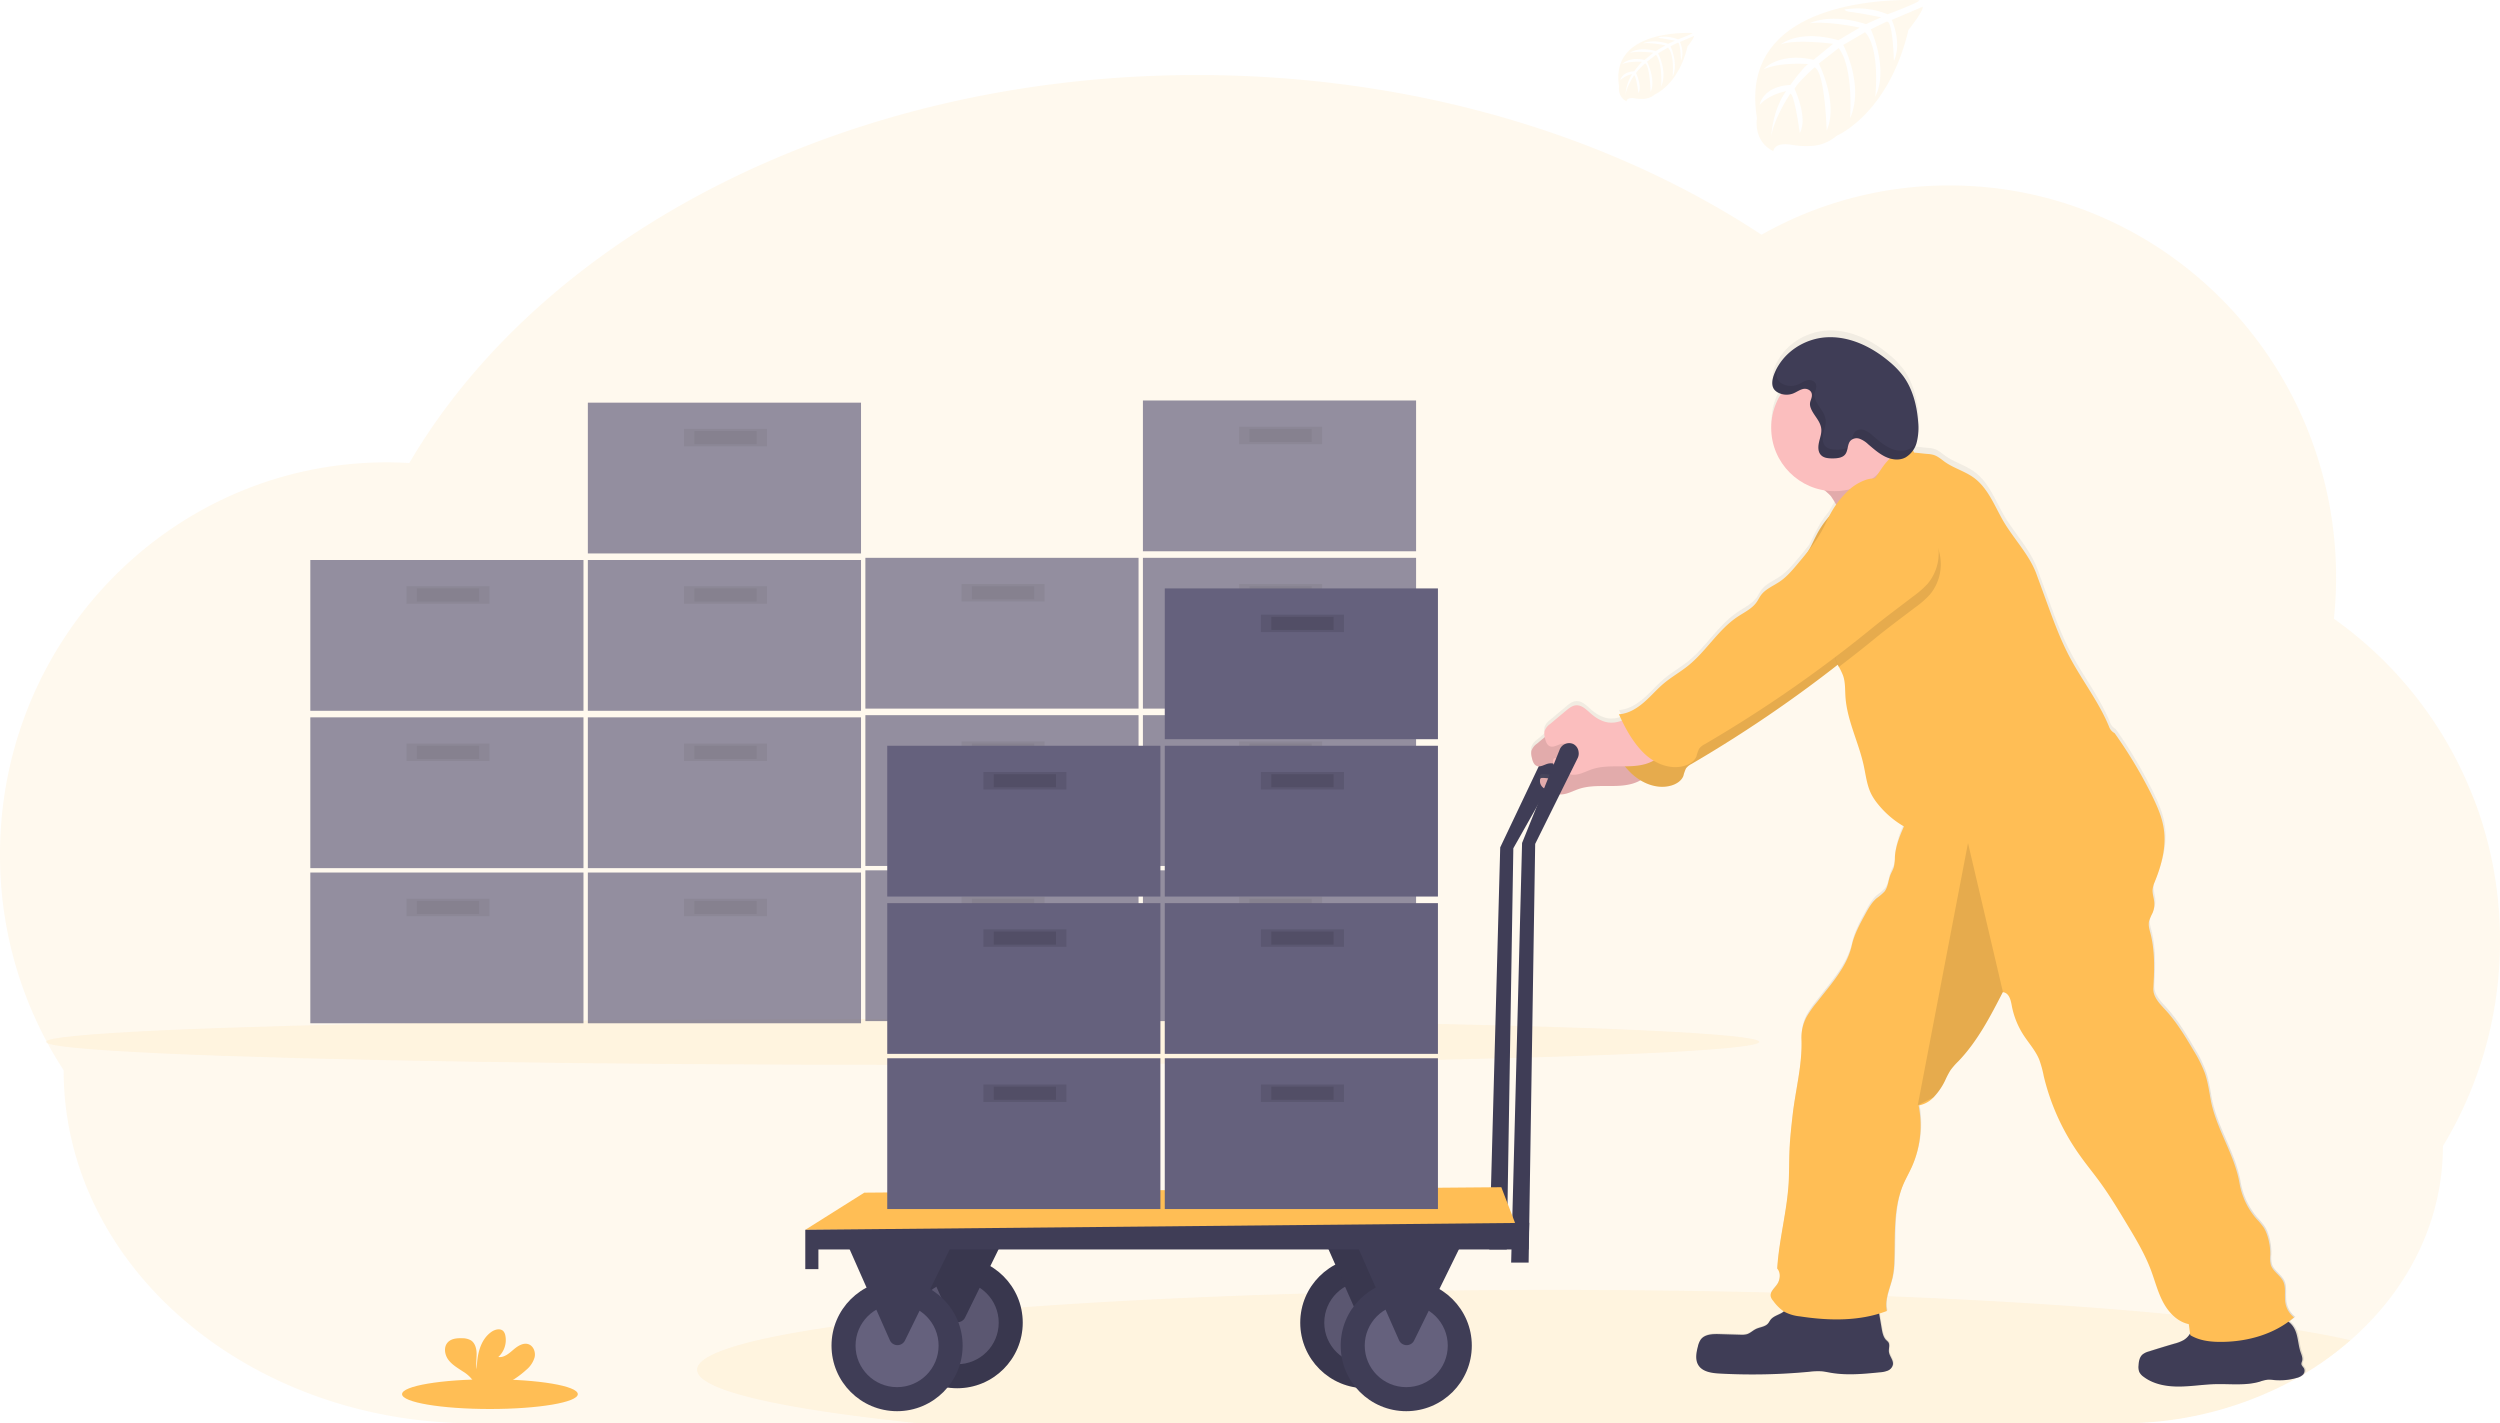 <svg xmlns="http://www.w3.org/2000/svg" width="1144" height="651.26" data-name="Layer 1" viewBox="0 0 1144 651.26"><defs><linearGradient id="a" x1="905.83" x2="905.83" y1="758.77" y2="275.63" gradientUnits="userSpaceOnUse"><stop offset="0" stop-color="gray" stop-opacity=".25"/><stop offset=".54" stop-color="gray" stop-opacity=".12"/><stop offset="1" stop-color="gray" stop-opacity=".1"/></linearGradient></defs><title>logistics</title><path fill="#ffbe55" d="M1144 430.57a180.56 180.56 0 0 1-26.12 93.88c0 34.62-16.14 66-42.32 88.87a144.74 144.74 0 0 1-21.08 15.31c-.3.19-.61.37-.92.55-.56.33-1.12.66-1.69 1l-.53.31a164.61 164.61 0 0 1-81.08 20.82H217.17c-51.93 0-98.94-18.08-133-47.3s-55.05-69.66-55.05-114.26A180.5 180.5 0 0 1 0 391.08c0-99.14 79.24-179.51 177-179.51 3.46 0 6.89.12 10.3.31C248.64 107.28 387 34.34 547.74 34.34c98.82 0 189.15 27.55 258.34 73.07A174.18 174.18 0 0 1 892 84.86c97.74 0 177 80.37 177 179.51a184.9 184.9 0 0 1-1 18.78 180 180 0 0 1 76 147.42z" opacity=".1"/><ellipse cx="413" cy="476.76" fill="#ffbe55" opacity=".1" rx="392" ry="10.5"/><g opacity=".7"><path fill="#65617d" d="M142 399.26h125v69H142z"/><path d="M186 411.26h38v8h-38z" opacity=".1"/><path d="M190.75 412.26h28.5v6h-28.5z" opacity=".1"/><path fill="#65617d" d="M269 399.26h125v69H269z"/><path d="M313 411.26h38v8h-38z" opacity=".1"/><path d="M317.75 412.26h28.5v6h-28.5z" opacity=".1"/><path fill="#65617d" d="M142 328.26h125v69H142z"/><path d="M186 340.26h38v8h-38z" opacity=".1"/><path d="M190.75 341.26h28.5v6h-28.5z" opacity=".1"/><path fill="#65617d" d="M269 328.26h125v69H269z"/><path d="M313 340.26h38v8h-38z" opacity=".1"/><path d="M317.75 341.26h28.5v6h-28.5z" opacity=".1"/><path fill="#65617d" d="M142 256.26h125v69H142z"/><path d="M186 268.26h38v8h-38z" opacity=".1"/><path d="M190.75 269.26h28.5v6h-28.5z" opacity=".1"/><path fill="#65617d" d="M269 256.26h125v69H269z"/><path d="M313 268.26h38v8h-38z" opacity=".1"/><path d="M317.75 269.26h28.5v6h-28.5z" opacity=".1"/><path fill="#65617d" d="M269 184.26h125v69H269z"/><path d="M313 196.26h38v8h-38z" opacity=".1"/><path d="M317.75 197.26h28.5v6h-28.5z" opacity=".1"/></g><g opacity=".7"><path fill="#65617d" d="M396 398.26h125v69H396z"/><path d="M440 410.26h38v8h-38z" opacity=".1"/><path d="M444.75 411.26h28.5v6h-28.5z" opacity=".1"/><path fill="#65617d" d="M523 398.26h125v69H523z"/><path d="M567 410.26h38v8h-38z" opacity=".1"/><path d="M571.75 411.26h28.5v6h-28.5z" opacity=".1"/><path fill="#65617d" d="M396 327.26h125v69H396z"/><path d="M440 339.26h38v8h-38z" opacity=".1"/><path d="M444.75 340.26h28.5v6h-28.5z" opacity=".1"/><path fill="#65617d" d="M523 327.26h125v69H523z"/><path d="M567 339.26h38v8h-38z" opacity=".1"/><path d="M571.75 340.26h28.5v6h-28.5z" opacity=".1"/><path fill="#65617d" d="M396 255.26h125v69H396z"/><path d="M440 267.26h38v8h-38z" opacity=".1"/><path d="M444.75 268.26h28.5v6h-28.5z" opacity=".1"/><path fill="#65617d" d="M523 255.26h125v69H523z"/><path d="M567 267.26h38v8h-38z" opacity=".1"/><path d="M571.75 268.26h28.5v6h-28.5z" opacity=".1"/><path fill="#65617d" d="M523 183.26h125v69H523z"/><path d="M567 195.26h38v8h-38z" opacity=".1"/><path d="M571.75 196.26h28.5v6h-28.5z" opacity=".1"/></g><path fill="#ffbe55" d="M878.29.11S794.1-4.97 804 54.03c0 0-2 10.43 7.48 15.16 0 0 .15-4.37 8.64-2.88a39.5 39.5 0 009.15.44 19.06 19.06 0 0011.18-4.62s23.67-9.78 32.87-48.46c0 0 6.81-8.44 6.54-10.61l-14.21 6.07s4.86 10.25 1 18.77c0 0-.46-18.4-3.19-18-.55.09-7.38 3.55-7.38 3.55s8.35 17.85 2.05 30.83c0 0 2.39-22-4.66-29.54l-10 5.84s9.76 18.44 3.14 33.49c0 0 1.7-23.08-5.25-32.07l-9.06 7.07s9.17 18.18 3.58 30.66c0 0-.73-26.87-5.54-28.9 0 0-7.93 7-9.14 9.86 0 0 6.28 13.2 2.38 20.16 0 0-2.39-17.9-4.35-18 0 0-7.9 11.86-8.72 20 0 0 .34-12.1 6.81-21.13 0 0-7.64 1.31-12.1 6.27 0 0 1.23-8.39 14.05-9.12 0 0 6.53-9 8.27-9.55 0 0-12.74-1.06-20.47 2.36 0 0 6.8-7.91 22.81-4.31l8.95-7.31s-16.78-2.29-23.9.24c0 0 8.19-7 26.31-1.89l9.76-5.78s-14.31-3.08-22.83-2c0 0 9-4.85 25.69.41l7-3.13s-10.48-2.06-13.55-2.39-3.23-1.17-3.23-1.17a36.35 36.35 0 0119.69 2.19s14.78-5.5 14.52-6.43zM774.45 15.12s-38-2.3-33.55 24.37c0 0-.89 4.71 3.37 6.85 0 0 .07-2 3.91-1.31a17.51 17.51 0 004.13.2 8.57 8.57 0 005.05-2.09s10.7-4.41 14.86-21.89c0 0 3.07-3.82 2.95-4.8l-6.42 2.74s2.2 4.64.47 8.49c0 0-.21-8.32-1.44-8.12-.25 0-3.34 1.6-3.34 1.6s3.78 8.07.93 13.94c0 0 1.08-9.94-2.11-13.35l-4.52 2.64s4.42 8.33 1.42 15.13c0 0 .77-10.43-2.37-14.49l-4.09 3.19s4.14 8.22 1.62 13.86c0 0-.33-12.15-2.51-13.06 0 0-3.58 3.16-4.13 4.46 0 0 2.84 6 1.08 9.1 0 0-1.08-8.09-2-8.12 0 0-3.56 5.36-3.94 9a19.55 19.55 0 013.08-9.55 10.76 10.76 0 00-5.47 2.83s.56-3.78 6.35-4.12c0 0 3-4.06 3.74-4.31 0 0-5.76-.48-9.25 1.07 0 0 3.07-3.58 10.31-1.95l4-3.3s-7.58-1-10.8.11c0 0 3.7-3.16 11.89-.86l4.4-2.63s-6.46-1.4-10.32-.89c0 0 4.07-2.2 11.61.18l3.15-1.41s-4.74-.94-6.13-1.08-1.46-.53-1.46-.53a16.39 16.39 0 018.9 1s6.75-2.48 6.63-2.9z" opacity=".1"/><ellipse cx="224.19" cy="637.96" fill="#ffbe55" rx="40.21" ry="6.8"/><path fill="#ffbe55" d="M240.82 626.84a11.64 11.64 0 0 0 3.83-5.79c.5-2.29-.48-5-2.68-5.89-2.46-.94-5.09.77-7.08 2.49s-4.28 3.69-6.88 3.32a10.5 10.5 0 0 0 3.24-9.81 4.12 4.12 0 0 0-.9-2c-1.37-1.46-3.84-.84-5.48.31-5.2 3.66-6.65 10.73-6.68 17.08-.52-2.29-.08-4.68-.09-7s-.66-5-2.65-6.23a7.91 7.91 0 0 0-4-.94c-2.33-.09-4.94.15-6.53 1.86-2 2.12-1.47 5.68.25 8s4.35 3.81 6.77 5.42a15 15 0 0 1 4.83 4.61 4.16 4.16 0 0 1 .36.83h14.66a40.77 40.77 0 0 0 9.03-6.26z"/><path fill="#3f3d56" d="M717.36 342.01a4.55 4.55 0 0 0-2.49-3.58 4.65 4.65 0 0 0-6.16 2.6l-22.21 46.73-5 184h8l3-183.59 24.44-43.26a4.75 4.75 0 0 0 .42-2.9z"/><path fill="#ffbe55" d="M1075.56 613.32a144.74 144.74 0 0 1-21.08 15.31 3.5 3.5 0 0 1-.39.46 6.51 6.51 0 0 1-2.75 1.38 164.61 164.61 0 0 1-81.08 20.82H420.44c-63-6.48-101.44-15.07-101.44-24.5 0-7.31 23.08-14.12 62.82-19.82q6.18-.9 12.89-1.74 4.13-.52 8.45-1l4.89-.57q5.44-.62 11.17-1.21h.31l4-.4c3.38-.35 6.83-.68 10.35-1l2.56-.23 6.53-.58q6.36-.57 13-1.09 5.51-.43 11.2-.86c38.46-2.85 82.8-5 131.05-6.39l13.78-.47 4.64-.1 9.8-.22 3.93-.08 4.13-.08 2.94-.05 13.8-.22 7.09-.1h1.45q25.15-.3 51.24-.31c34.38 0 67.72.41 99.49 1.19q27.36.66 53.05 1.68h.16c49.38 1.94 93.58 4.8 130.16 8.35l.67.07c9.39.91 18.28 1.88 26.62 2.88 7.85.94 15.22 1.93 22.06 2.94 2.37.35 4.67.71 6.91 1.06l.57.1c9.48 1.53 17.8 3.09 24.85 4.78z" opacity=".1"/><path fill="url(#a)" d="M1082.48 753a3.5 3.5 0 0 1-.39.46 6.51 6.51 0 0 1-2.75 1.38 27.72 27.72 0 0 1-6.2 1h-.63a26.93 26.93 0 0 1-3.59-.12 16.67 16.67 0 0 0-2.63-.17h-.12a18.7 18.7 0 0 0-3.75.93 33.26 33.26 0 0 1-8.3 1.18h-1c-3.14 0-6.32-.11-9.47-.09h-1.53c-5.4.14-10.77 1-16.17 1.09h-1.73c-5.29-.13-10.7-1.26-14.91-4.46a5.89 5.89 0 0 1-2-2.24 6.29 6.29 0 0 1-.35-3c.1-1.81.45-3.78 1.81-5a7.87 7.87 0 0 1 2.88-1.39c1.83-.59 3.67-1.16 5.5-1.73s3.92-1.18 5.89-1.76l.38-.12 1.1-.33.71-.24a11.62 11.62 0 0 0 2.46-1.12 8.15 8.15 0 0 0 2.53-2.53c.11-.18.23-.37.33-.56s0-.31-.07-.47c-.17-1.25-.3-2.53-.52-3.75a15 15 0 0 1-7.39-4.18 23.76 23.76 0 0 1-4.31-5.83c-2.49-4.68-3.77-9.91-5.63-14.88-2.85-7.56-7-14.54-11.18-21.46-3.82-6.38-7.66-12.78-12-18.81-2.89-4-6-7.81-8.86-11.82a105 105 0 0 1-17.08-37.3 49.37 49.37 0 0 0-2.07-7.58c-1.72-4.2-4.87-7.62-7.31-11.46a37.94 37.94 0 0 1-5.29-13.57c-.5-2.74-1.34-5.7-4.07-6l-.29.57c-5.66 11-11.47 22.2-20 31.18a33 33 0 0 0-3.73 4.29 41.24 41.24 0 0 0-2.4 4.62 30 30 0 0 1-5.31 7.77 15.15 15.15 0 0 1-2.1 1.77 11.29 11.29 0 0 1-3.29 1.65 9.73 9.73 0 0 1-1.42.32c0 .12.05.23.06.35s.06.26.08.39a47 47 0 0 1-1.83 23.93c-.07.24-.15.47-.24.71q-.62 1.68-1.35 3.3c-1.22 2.65-2.67 5.19-3.81 7.88-.19.46-.38.92-.55 1.38-4 10.71-3 22.67-3.52 34.18a37.65 37.65 0 0 1-.89 7.48c-.68 2.77-1.77 5.63-2.37 8.49a14.37 14.37 0 0 0-.13 6.55l-.24.09c-1.07.4-2.16.76-3.25 1.1v.15c.39 2.24.77 4.48 1.16 6.71.33 1.92.72 4 2.06 5.36a7.34 7.34 0 0 1 1 1c.79 1.24.09 2.88.24 4.35.22 2.08 2.14 3.85 1.84 5.92a3.9 3.9 0 0 1-2.34 2.78 6.91 6.91 0 0 1-1.54.49l-.33.07c-.6.11-1.2.17-1.8.23-7.45.74-15 1.48-22.38.22-1.46-.25-2.91-.58-4.39-.7a32.77 32.77 0 0 0-5.6.23 275 275 0 0 1-41.19.8c-3.57-.2-7.67-.78-9.56-3.83-1.57-2.53-1-5.8-.21-8.69a9.36 9.36 0 0 1 1.21-3 1.93 1.93 0 0 1 .22-.28c1.84-2.29 5.3-2.43 8.28-2.34l9.74.29a9.13 9.13 0 0 0 2.86-.22c1.58-.46 2.78-1.72 4.26-2.43 1.86-.89 4.2-1 5.54-2.52l.17-.22a12 12 0 0 0 .66-1c0-.07.09-.14.14-.21a1.88 1.88 0 0 1 .12-.18c1.23-1.62 3.38-2.16 5.13-3.19a5.28 5.28 0 0 0 .75-.53l.2-.18a20.52 20.52 0 0 1-4.86-4.89 4.91 4.91 0 0 1-1.11-1.94 2.81 2.81 0 0 1 .12-1.63 2.43 2.43 0 0 1 .16-.37l.05-.1c.68-1.34 2.08-2.55 2.85-3.92a.61.61 0 0 0 .07-.14c1.06-2 1.27-5.1-.3-6.71.8-13.17 4.42-26 5.22-39.21.32-5.23.19-10.48.43-15.73s.8-10.34 1.39-15.49c1.32-11.77 4.52-23.3 4.07-35.12a21.39 21.39 0 0 1 .14-3.3 2 2 0 0 1 0-.24 20.28 20.28 0 0 1 2.23-6.92 53.15 53.15 0 0 1 4.91-6.92c6.15-8 13.54-16 15.73-25.84 1.13-5.08 3.63-9.73 6.12-14.3 1.47-2.72 3-5.51 5.35-7.51a23.51 23.51 0 0 0 3.53-3c1.64-2.12 1.7-5.05 2.67-7.57.5-1.31 1.27-2.51 1.65-3.86 0-.14.07-.27.1-.41a27.06 27.06 0 0 0 .35-4.12c0-.4.06-.79.11-1.18a41.78 41.78 0 0 1 3.41-11.43c.21-.46.41-.93.61-1.39a42.85 42.85 0 0 1-12-10.41 24.58 24.58 0 0 1-2.91-4.39c-2.06-4.09-2.53-8.75-3.5-13.23-2.32-10.68-7.63-20.74-8.37-31.66-.22-3.33 0-6.77-1.16-9.92a19.83 19.83 0 0 0-1.13-2.48c-.18-.34-.35-.68-.53-1l-.2-.38-.51-1-.82.64A599 599 0 0 1 804 471l-1.92 1.14a7 7 0 0 0-2.54 2.08c-.08.13-.15.26-.22.39-.46.95-.58 2-1 3-.9 2.29-3.21 3.75-5.57 4.43a17.2 17.2 0 0 1-12.65-1.63c-.49-.25-1-.51-1.44-.8a19.49 19.49 0 0 1-3.68 1.57c-4 1.16-8.19 1.11-12.33 1.1s-8.37 0-12.29 1.36c-2.62.89-5.16 2.36-7.88 2.5a7.37 7.37 0 0 1-.94 0 13.62 13.62 0 0 1-4.46-1.31l-.82-.37a13.4 13.4 0 0 1-1.24-.67 6.84 6.84 0 0 1-1.21-.95 4.42 4.42 0 0 1-1.12-1.91 3.17 3.17 0 0 1 0-1.59 1 1 0 0 1 .34-.6 1.08 1.08 0 0 1 .59-.15 18 18 0 0 1 3.42.29 12.32 12.32 0 0 0 2 .11h.36a4.34 4.34 0 0 0 3-1.7 1.87 1.87 0 0 0 .26-.48 2.21 2.21 0 0 0 .18-.89 1.6 1.6 0 0 0 0-.23c-.42-.19-.84-.38-1.24-.61-.21-.11-.41-.23-.61-.35l-.12-.08a6.81 6.81 0 0 1-1-.83 3.5 3.5 0 0 1-.51-.64 3.83 3.83 0 0 1-.59-1.2 5.37 5.37 0 0 0-2.49.07c-1.09.3-2.19.94-3.27 1.16a2.9 2.9 0 0 1-1.65-.07c-1.56-.56-2.11-2.46-2.44-4.09-.06-.31-.13-.63-.18-.95a5.06 5.06 0 0 1 0-1.86 6.85 6.85 0 0 1 2.63-3.43l3.28-2.75.24-.2c0-.27-.11-.54-.15-.81a5.11 5.11 0 0 1 0-1.87 6.82 6.82 0 0 1 2.63-3.42l7.26-6.11c1.36-1.14 2.84-2.34 4.61-2.46 2.63-.18 4.73 2 6.7 3.75 2.48 2.2 5.49 4 8.8 4.22a12.93 12.93 0 0 0 4.65-.64l.85-.28c-.18-.37-.36-.74-.53-1.11-.29-.61-.58-1.23-.86-1.85 4.26-.27 8.13-2.61 11.36-5.41s6-6.11 9.26-8.86c3.52-3 7.56-5.23 11.13-8.12 8.3-6.73 13.81-16.62 22.69-22.55 3.08-2.07 6.64-3.72 8.74-6.8.65-1 1.14-2 1.81-3 2.13-3 5.78-4.38 8.79-6.46s5.63-5.13 8.08-8.06c1.74-2.09 3.49-4.18 5.15-6.33 1.53-2.85 2.82-5.83 4.42-8.64a42.42 42.42 0 0 1 4.73-6.68c.41-.8.83-1.6 1.28-2.38s.78-1.31 1.2-2c.29-.45.59-.88.9-1.32-.91-1.61-1.78-3-2.19-3.61l-.2-.27a30 30 0 0 0-2.82-2.64 26.66 26.66 0 0 1-3.1-.66 29.17 29.17 0 0 1-21.46-28.17.27.27 0 0 1 0-.09 29 29 0 0 1 3.18-13.18c.42-.82.87-1.61 1.36-2.38a9 9 0 0 1-1.33-.54 5.27 5.27 0 0 1-1.86-1.53 4.43 4.43 0 0 1-.77-1.94 9.89 9.89 0 0 1 .72-4.84 23 23 0 0 1 .93-2.16.83.83 0 0 0 .07-.13c4.47-9 14-14.53 23.52-14.92 10.27-.41 20.27 4.41 28.37 11.31a38 38 0 0 1 6.44 6.77c4.23 5.88 6.14 13.4 6.7 20.85a32 32 0 0 1-.12 6.92 16.49 16.49 0 0 1-.5 2.42c-.13.47-.3.94-.48 1.41s-.29.68-.45 1v.05c-.15.32-.32.62-.49.92l-.09.13-.13.21c.08.19.17.39.26.58s.17.37.27.55h.12c2 .16 3.85.44 5.89.6a13.55 13.55 0 0 1 2.84.44c2 .6 3.51 2.06 5.19 3.24 4.16 2.94 9.28 4.31 13.37 7.35 6 4.48 9 11.88 12.64 18.51 4.8 8.88 12.62 16.44 16.07 25.94q2.34 6.47 4.7 12.92c3.07 8.43 6.14 16.9 10.31 24.85 5.8 11.06 13.65 21 18.3 32.62a5.2 5.2 0 0 0 2.44 2.7 212.29 212.29 0 0 1 16.85 28.19c2.57 5.19 5 10.58 5.75 16.33a39.4 39.4 0 0 1-1.25 15.26 74.09 74.09 0 0 1-2.93 8.66 14.29 14.29 0 0 0-1 3.09v.33c-.2 1.92.53 3.82.73 5.74a10.62 10.62 0 0 1-.51 4.58c-.08.23-.17.46-.26.69a24.67 24.67 0 0 0-1.57 3.64 3.69 3.69 0 0 0-.08.46c-.33 2.17.53 4.36 1 6.53 1.76 7.84 1.44 16 1 24-.23 4 3 7.21 5.7 10.16 5 5.53 8.91 12 12.68 18.44a59.08 59.08 0 0 1 5.17 10.34c1.43 4.12 2 8.48 2.79 12.75 2.55 13.2 10.88 24.86 13.14 38.09a34 34 0 0 0 7.73 16.38 34.76 34.76 0 0 1 3.33 4 16.05 16.05 0 0 1 1.65 3.6 26.7 26.7 0 0 1 1.37 9.13 13.73 13.73 0 0 0 .25 4.44c.94 3.07 4.3 4.76 5.69 7.65s.43 6.59 1 9.87a10.65 10.65 0 0 0 4 6.66c-.8.7-1.64 1.34-2.5 2a10 10 0 0 1 2.07 2.18 9.81 9.81 0 0 1 1 1.77c1.32 3.07 1.36 6.72 2.44 10 .46 1.36 1.11 2.8.71 4.18a4.58 4.58 0 0 0-.34 1.24c0 .9.94 1.49 1.3 2.31a2.48 2.48 0 0 1-.52 2.41z" transform="translate(-28 -124.37)"/><path fill="#fbbebe" d="M842.84 238.63c6.12-1.65 11.57-5.1 16.91-8.51l18.61-11.85c-5.05-.4-9.41-4-12-8.36s-3.66-9.43-4.54-14.41c-8 3.12-14.93 8.41-21.39 14-2.56 2.21-8 5.55-8.79 9s4.25 6.25 6.2 8.56c.67.77 6.98 11.02 5 11.57z"/><path d="M842.84 238.63c6.12-1.65 11.57-5.1 16.91-8.51l18.61-11.85c-5.05-.4-9.41-4-12-8.36s-3.66-9.43-4.54-14.41c-8 3.12-14.93 8.41-21.39 14-2.56 2.21-8 5.55-8.79 9s4.25 6.25 6.2 8.56c.67.77 6.98 11.02 5 11.57z" opacity=".1"/><path fill="#fbbebe" d="M741.15 336.51c-3.28 1.68-6.77 3.4-10.44 3.16-3.3-.21-6.31-2-8.79-4.19-2-1.74-4.06-3.91-6.69-3.73-1.76.12-3.24 1.31-4.6 2.44l-7.25 6.07a6.82 6.82 0 0 0-2.63 3.4 6.74 6.74 0 0 0 .17 2.82c.33 1.62.88 3.51 2.44 4.06s3.26-.63 4.91-1.08a5.78 5.78 0 0 1 5.67 1.67 3.37 3.37 0 0 1 1 2.18c0 1.81-2 3-3.84 3.09s-3.6-.51-5.42-.4a.83.83 0 0 0-.93.74 3.82 3.82 0 0 0 1.17 3.48 10.15 10.15 0 0 0 3.26 2 13.3 13.3 0 0 0 4.46 1.3c3.07.2 5.89-1.5 8.8-2.49 3.92-1.32 8.14-1.36 12.28-1.35s8.34.07 12.31-1.09 7.74-3.73 9.29-7.56a1.82 1.82 0 0 0 .17-1.16 1.92 1.92 0 0 0-.84-1c-5.58-4.13-7.84-9.15-14.12-12.12z"/><path d="M741.15 336.51c-3.28 1.68-6.77 3.4-10.44 3.16-3.3-.21-6.31-2-8.79-4.19-2-1.74-4.06-3.91-6.69-3.73-1.76.12-3.24 1.31-4.6 2.44l-7.25 6.07a6.82 6.82 0 0 0-2.63 3.4 6.74 6.74 0 0 0 .17 2.82c.33 1.62.88 3.51 2.44 4.06s3.26-.63 4.91-1.08a5.78 5.78 0 0 1 5.67 1.67 3.37 3.37 0 0 1 1 2.18c0 1.81-2 3-3.84 3.09s-3.6-.51-5.42-.4a.83.83 0 0 0-.93.74 3.82 3.82 0 0 0 1.17 3.48 10.15 10.15 0 0 0 3.26 2 13.3 13.3 0 0 0 4.46 1.3c3.07.2 5.89-1.5 8.8-2.49 3.92-1.32 8.14-1.36 12.28-1.35s8.34.07 12.31-1.09 7.74-3.73 9.29-7.56a1.82 1.82 0 0 0 .17-1.16 1.92 1.92 0 0 0-.84-1c-5.58-4.13-7.84-9.15-14.12-12.12z" opacity=".1"/><path fill="#ffbe55" d="M858.25 229.86a12.06 12.06 0 0 0-10.58-1.23 22.84 22.84 0 0 0-9.11 6.07 41.9 41.9 0 0 0-6.43 8.49c-1.7 3-3 6.14-4.7 9.13-3 5.35-6.92 10.07-10.86 14.75-2.45 2.91-4.93 5.86-8.07 8s-6.65 3.45-8.78 6.42c-.67.94-1.15 2-1.81 2.95-2.09 3.06-5.64 4.7-8.73 6.75-8.86 5.9-14.37 15.72-22.65 22.41-3.57 2.88-7.6 5.14-11.11 8.08-3.27 2.73-6 6-9.26 8.8s-7.09 5.11-11.34 5.37c2.84 6.33 6.23 12.54 11.1 17.47s12.17 8.08 18.82 6.15c2.36-.68 4.67-2.12 5.57-4.4a18.82 18.82 0 0 1 1.18-3.41 7 7 0 0 1 2.53-2.07 597.79 597.79 0 0 0 76.11-52.73c6.43-5.24 12.81-9.93 19.41-15a42.43 42.43 0 0 0 6.53-5.72 21.74 21.74 0 0 0 2.64-23.95 56.81 56.81 0 0 0-6.06-8.21 72.15 72.15 0 0 0-14.4-14.12z"/><path d="M858.25 229.86a12.06 12.06 0 0 0-10.58-1.23 22.84 22.84 0 0 0-9.11 6.07 41.9 41.9 0 0 0-6.43 8.49c-1.7 3-3 6.14-4.7 9.13-3 5.35-6.92 10.07-10.86 14.75-2.45 2.91-4.93 5.86-8.07 8s-6.65 3.45-8.78 6.42c-.67.94-1.15 2-1.81 2.95-2.09 3.06-5.64 4.7-8.73 6.75-8.86 5.9-14.37 15.72-22.65 22.41-3.57 2.88-7.6 5.14-11.11 8.08-3.27 2.73-6 6-9.26 8.8s-7.09 5.11-11.34 5.37c2.84 6.33 6.23 12.54 11.1 17.47s12.17 8.08 18.82 6.15c2.36-.68 4.67-2.12 5.57-4.4a18.82 18.82 0 0 1 1.18-3.41 7 7 0 0 1 2.53-2.07 597.79 597.79 0 0 0 76.11-52.73c6.43-5.24 12.81-9.93 19.41-15a42.43 42.43 0 0 0 6.53-5.72 21.74 21.74 0 0 0 2.64-23.95 56.81 56.81 0 0 0-6.06-8.21 72.15 72.15 0 0 0-14.4-14.12z" opacity=".1"/><path fill="#3f3d56" d="M815.28 600.83c-1.75 1-3.9 1.56-5.13 3.18-.4.52-.67 1.13-1.1 1.63-1.33 1.56-3.69 1.63-5.54 2.52-1.48.7-2.68 2-4.25 2.41a9.22 9.22 0 01-2.87.22l-9.72-.29c-3.08-.09-6.69.07-8.48 2.58a9.16 9.16 0 00-1.22 3c-.75 2.87-1.36 6.12.21 8.64 1.88 3 6 3.61 9.55 3.81a275.64 275.64 0 0041.14-.8 32.53 32.53 0 015.58-.23c1.48.12 2.93.45 4.39.7 7.37 1.25 14.91.52 22.35-.22a11.68 11.68 0 003.67-.78 3.89 3.89 0 002.33-2.77c.31-2.06-1.62-3.81-1.83-5.88-.15-1.46.55-3.09-.25-4.33a7.15 7.15 0 00-1-1c-1.34-1.39-1.73-3.42-2.06-5.32l-1.75-10.27a3.16 3.16 0 00-.84-1.94 2.89 2.89 0 00-1.24-.51c-7.62-1.72-15.43-.15-23 .81a61.82 61.82 0 01-11.77.59c-1.7-.11-2.36-.31-3.63.8s-1.95 2.52-3.54 3.45zM999.29 613.19a16.86 16.86 0 01-4.26 1.67q-5.89 1.72-11.76 3.59a7.8 7.8 0 00-2.87 1.38c-1.36 1.2-1.71 3.16-1.81 5a6.27 6.27 0 00.35 3 6 6 0 002 2.22c4.48 3.39 10.33 4.44 15.95 4.44s11.2-.95 16.82-1.1c6.79-.18 13.76.78 20.29-1.12a17.27 17.27 0 013.86-.94 16.4 16.4 0 012.62.17 27.78 27.78 0 0010.42-.95 6.41 6.41 0 002.76-1.37 2.58 2.58 0 00.74-2.82c-.36-.81-1.28-1.4-1.29-2.29a4.3 4.3 0 01.33-1.24c.41-1.37-.25-2.8-.71-4.15-1.29-3.86-1.08-8.3-3.39-11.65s-6.55-4.73-10.58-5.26a29.34 29.34 0 00-9.85.28c-3.65.78-7.06 2.41-10.64 3.45a34.8 34.8 0 01-12.8 1.21c-2.86-.24-1.88.21-2.85 2.61a8.51 8.51 0 01-3.33 3.87z"/><circle cx="839.5" cy="195.76" r="29" fill="#fbbebe"/><path fill="#ffbe55" d="M1049.74 602.82c-9 7.73-21.15 11.11-33 11.23-5 .05-10.19-.49-14.45-3.08-.3-1.64-.42-3.41-.72-5.05-5.17-1.08-9.18-5.29-11.68-9.95s-3.77-9.84-5.63-14.78c-2.84-7.52-7-14.45-11.16-21.33-3.82-6.34-7.65-12.7-12-18.69-2.88-4-6-7.76-8.85-11.75a104 104 0 0 1-17.05-37.06 48.46 48.46 0 0 0-2.07-7.53c-1.72-4.18-4.87-7.58-7.3-11.39a37.63 37.63 0 0 1-5.29-13.49c-.49-2.72-1.33-5.66-4.06-5.94-5.74 11.15-11.59 22.48-20.27 31.55a32.71 32.71 0 0 0-3.73 4.26 41 41 0 0 0-2.4 4.6 29.64 29.64 0 0 1-5.3 7.72 12.36 12.36 0 0 1-6.82 3.72 46.64 46.64 0 0 1-3.28 28.5c-1.21 2.64-2.66 5.16-3.8 7.83-4.66 11-3.58 23.41-4.07 35.34a37.15 37.15 0 0 1-.88 7.43c-1.21 4.88-3.71 10.07-2.5 14.95-12.54 4.79-26.47 4.49-39.75 2.47a19.15 19.15 0 0 1-7.41-2.25 20.39 20.39 0 0 1-4.86-4.86 4.87 4.87 0 0 1-1.11-1.93c-.52-2.28 2-4 3.17-6s1.38-5.17-.23-6.81c.8-13.09 4.42-25.87 5.22-39 .32-5.2.19-10.42.43-15.63s.8-10.28 1.38-15.4c1.32-11.69 4.52-23.15 4.07-34.9a20.3 20.3 0 0 1 2.41-10.39 52.4 52.4 0 0 1 4.9-6.88c6.14-7.93 13.52-15.88 15.71-25.67 1.13-5.05 3.63-9.67 6.11-14.21 1.47-2.71 3-5.48 5.34-7.47a23.39 23.39 0 0 0 3.53-3c1.64-2.11 1.7-5 2.67-7.52.5-1.3 1.27-2.5 1.64-3.84a21.88 21.88 0 0 0 .45-4.5c.32-4.84 2.18-9.52 4.14-13.95a42.73 42.73 0 0 1-12-10.34 25.3 25.3 0 0 1-2.9-4.37c-2.06-4.06-2.53-8.69-3.5-13.14-2.31-10.62-7.62-20.61-8.36-31.46-.22-3.31 0-6.73-1.15-9.86a31 31 0 0 0-1.86-3.85 15.75 15.75 0 0 1-1.58-3.88c-.64-2.95.24-6 0-9-.24-2.65-1.37-5.13-1.93-7.72a36.66 36.66 0 0 1-.29-10.2c.25-4 1.12-8.13.78-12.08A46.67 46.67 0 0 1 851 226.33l.23-.23c1.91-2 4-3.77 5.72-5.89 2.34-2.84 4-6.18 6.47-8.94 1.08-1.23 2.3-2.33 3.37-3.57a29.64 29.64 0 0 1 3.25-3.64 5 5 0 0 1 4.52-1.21 12.53 12.53 0 0 0 1.38 4.26c2.08.16 3.93.45 6 .61a13.55 13.55 0 0 1 2.84.44c1.95.59 3.51 2 5.18 3.21 4.16 2.93 9.27 4.29 13.36 7.31 6 4.45 9 11.8 12.62 18.39 4.79 8.83 12.6 16.34 16 25.78l4.69 12.84c3.07 8.38 6.14 16.79 10.3 24.69 5.79 11 13.63 20.91 18.28 32.42a5.22 5.22 0 0 0 2.43 2.68 209.12 209.12 0 0 1 16.83 28c2.57 5.16 5 10.52 5.74 16.23 1.09 8.07-1.11 16.23-4.17 23.77a12.39 12.39 0 0 0-1 3.4c-.2 1.91.53 3.79.73 5.7a10.55 10.55 0 0 1-.77 5.24 24 24 0 0 0-1.57 3.62c-.54 2.3.42 4.64.94 6.94 1.76 7.79 1.44 15.86 1 23.84-.23 4 3 7.17 5.69 10.1 5 5.49 8.9 11.91 12.67 18.32a59.19 59.19 0 0 1 5.16 10.28c1.43 4.09 2 8.42 2.79 12.67 2.54 13.11 10.86 24.7 13.12 37.85a33.63 33.63 0 0 0 7.72 16.27 35.41 35.41 0 0 1 3.33 4 16.11 16.11 0 0 1 1.64 3.58 26.36 26.36 0 0 1 1.37 9.07 13.55 13.55 0 0 0 .25 4.41c.94 3.05 4.3 4.73 5.68 7.6s.43 6.55 1 9.81a10.56 10.56 0 0 0 3.95 6.64z"/><path fill="#fbbebe" d="M747.15 327.51c-3.28 1.68-6.77 3.4-10.44 3.16-3.3-.21-6.31-2-8.79-4.19-2-1.74-4.06-3.91-6.69-3.73-1.76.12-3.24 1.31-4.6 2.44l-7.25 6.07a6.82 6.82 0 0 0-2.63 3.4 6.74 6.74 0 0 0 .17 2.82c.33 1.62.88 3.51 2.44 4.06s3.26-.63 4.91-1.08a5.78 5.78 0 0 1 5.67 1.67 3.37 3.37 0 0 1 1 2.18c0 1.81-2 3-3.84 3.09s-3.6-.51-5.42-.4a.83.83 0 0 0-.93.74 3.82 3.82 0 0 0 1.17 3.48 10.15 10.15 0 0 0 3.26 2 13.3 13.3 0 0 0 4.46 1.3c3.07.2 5.89-1.5 8.8-2.49 3.92-1.32 8.14-1.36 12.28-1.35s8.34.07 12.31-1.09 7.74-3.73 9.29-7.56a1.82 1.82 0 0 0 .17-1.16 1.92 1.92 0 0 0-.84-1c-5.58-4.13-7.84-9.15-14.12-12.12z"/><path fill="#3f3d56" d="M825.39 177.94c-1.73.28-3.2 1.45-4.84 2.1a8.34 8.34 0 0 1-6.84-.36 5.28 5.28 0 0 1-1.87-1.52c-1.34-1.86-.87-4.56-.05-6.74 3.88-10.31 14.24-16.69 24.5-17.1s20.24 4.38 28.33 11.23a38.71 38.71 0 0 1 6.43 6.73c4.22 5.85 6.13 13.32 6.69 20.72a27 27 0 0 1-.61 9.28 11.28 11.28 0 0 1-5.26 7.09c-2.86 1.46-6.29 1-9.18-.4s-5.37-3.61-7.85-5.72a11.66 11.66 0 0 0-3.91-2.49 4 4 0 0 0-4.23 1c-1.34 1.61-1 4.25-2.22 6s-3.76 2-5.9 2-4.31-.18-5.59-1.88c-1.17-1.54-1-3.79-.56-5.73s1.19-3.86 1-5.85c-.41-4-3.91-6.46-5-10.14-.71-2.41.85-3.43.69-5.61-.12-1.92-2.18-2.86-3.73-2.61z"/><path d="M916.5 453.76v.25c-5.74 11.15-11.59 22.48-20.27 31.55a32.71 32.71 0 00-3.73 4.26 41 41 0 00-2.4 4.6 29.64 29.64 0 01-5.3 7.72l-7.24 3.62 23-120zM883.07 272.14a42.43 42.43 0 01-6.53 5.72c-6.6 5-13 9.72-19.41 15q-7.75 6.31-15.72 12.36a15.75 15.75 0 01-1.58-3.88c-.64-2.95.24-6 0-9-.24-2.65-1.37-5.13-1.93-7.72a36.66 36.66 0 01-.29-10.2c.25-4 1.12-8.13.78-12.08A46.67 46.67 0 01851 226.33l.23-.23a17.56 17.56 0 013.4-1.52 12.06 12.06 0 0110.58 1.28 72.15 72.15 0 0114.4 14.12 56.81 56.81 0 016.06 8.21 21.74 21.74 0 01-2.6 23.95z" opacity=".1"/><path fill="#ffbe55" d="M864.25 220.86a12.06 12.06 0 0 0-10.58-1.23 22.84 22.84 0 0 0-9.11 6.07 41.9 41.9 0 0 0-6.43 8.49c-1.7 3-3 6.14-4.7 9.13-3 5.35-6.92 10.07-10.86 14.75-2.45 2.91-4.93 5.86-8.07 8s-6.65 3.45-8.78 6.42c-.67.94-1.15 2-1.81 2.95-2.09 3.06-5.64 4.7-8.73 6.75-8.86 5.9-14.37 15.72-22.65 22.41-3.57 2.88-7.6 5.14-11.11 8.08-3.27 2.73-6 6-9.26 8.8s-7.09 5.11-11.34 5.37c2.84 6.33 6.23 12.54 11.1 17.47s12.17 8.08 18.82 6.15c2.36-.68 4.67-2.12 5.57-4.4a18.82 18.82 0 0 1 1.18-3.41 7 7 0 0 1 2.53-2.07 597.79 597.79 0 0 0 76.11-52.73c6.43-5.24 12.81-9.93 19.41-15a42.43 42.43 0 0 0 6.53-5.72 21.74 21.74 0 0 0 2.64-23.95 56.81 56.81 0 0 0-6.06-8.21 72.15 72.15 0 0 0-14.4-14.12z"/><g opacity=".1"><path d="M840.58 205.73c-2 0-4.31-.18-5.59-1.88-1.16-1.54-1-3.79-.56-5.73s1.19-3.86 1-5.85c-.41-4-3.91-6.46-5-10.14-.71-2.41.85-3.43.69-5.61-.14-1.89-2.19-2.83-3.74-2.58-1.73.28-3.2 1.45-4.84 2.1a8.34 8.34 0 01-6.84-.36 5.28 5.28 0 01-1.87-1.52c-1.34-1.86-.87-4.56-.05-6.74 0-.08.07-.15.1-.23a24.16 24.16 0 00-2.1 4.23c-.82 2.18-1.29 4.88.05 6.74a5.28 5.28 0 001.87 1.52 8.34 8.34 0 006.84.36c1.64-.65 3.11-1.82 4.84-2.1 1.55-.25 3.6.69 3.74 2.58.16 2.18-1.4 3.2-.69 5.61 1.07 3.68 4.57 6.18 5 10.14.2 2-.53 3.92-1 5.85s-.6 4.19.56 5.73c1.28 1.7 3.57 1.86 5.59 1.88s4.62-.12 5.9-2a8.43 8.43 0 001.07-3.07c-1.36.97-3.26 1.09-4.97 1.07zM873.87 205.37c-2.86 1.46-6.29 1-9.18-.4s-5.37-3.61-7.85-5.72a11.66 11.66 0 00-3.91-2.49 4 4 0 00-4.23 1 7.58 7.58 0 00-1.25 3.36 4.23 4.23 0 013.48-.37 11.66 11.66 0 013.91 2.49c2.48 2.11 5 4.33 7.85 5.72s6.32 1.86 9.18.4a11.13 11.13 0 005.13-6.73 9.25 9.25 0 01-3.13 2.74z"/></g><circle cx="625" cy="605.26" r="30" fill="#3f3d56"/><circle cx="625" cy="605.26" r="30" opacity=".1"/><circle cx="625" cy="605.26" r="19" fill="#65617d"/><circle cx="625" cy="605.26" r="19" opacity=".1"/><path fill="#3f3d56" d="M602 558.26l19.68 44.5a3.82 3.82 0 0 0 6.93.14L652 555.26z"/><path d="M602 558.26l19.68 44.5a3.82 3.82 0 0 0 6.93.14L652 555.26z" opacity=".1"/><circle cx="438" cy="605.26" r="30" fill="#3f3d56"/><circle cx="438" cy="605.26" r="30" opacity=".1"/><circle cx="438" cy="605.26" r="19" fill="#65617d"/><circle cx="438" cy="605.26" r="19" opacity=".1"/><path fill="#3f3d56" d="M415 558.26l19.68 44.5a3.82 3.82 0 0 0 6.93.14L465 555.26z"/><path d="M415 558.26l19.68 44.5a3.82 3.82 0 0 0 6.93.14L465 555.26z" opacity=".1"/><path fill="#3f3d56" d="M722.36 344.01a4.55 4.55 0 0 0-2.49-3.58 4.65 4.65 0 0 0-6.16 2.6l-17.21 42.73-5 192h8l3-191.59 19.44-39.26a4.75 4.75 0 0 0 .42-2.9z"/><path fill="#ffbe55" d="M368.5 562.76l27-17 291.5-2.5 7.5 19.5h-326z"/><path fill="#3f3d56" d="M368.5 580.76v-18l331.28-3.2-.32 12.2H374.5v9h-6z"/><circle cx="410.5" cy="615.76" r="30" fill="#3f3d56"/><circle cx="410.5" cy="615.76" r="19" fill="#65617d"/><path fill="#3f3d56" d="M387.5 568.76l19.68 44.5a3.82 3.82 0 0 0 6.93.14l23.39-47.64z"/><circle cx="643.5" cy="615.76" r="30" fill="#3f3d56"/><circle cx="643.5" cy="615.76" r="19" fill="#65617d"/><path fill="#3f3d56" d="M620.5 568.76l19.68 44.5a3.82 3.82 0 0 0 6.93.14l23.39-47.64z"/><path fill="#65617d" d="M406 484.26h125v69H406z"/><path d="M450 496.26h38v8h-38z" opacity=".1"/><path d="M454.75 497.26h28.5v6h-28.5z" opacity=".1"/><path fill="#65617d" d="M533 484.26h125v69H533z"/><path d="M577 496.26h38v8h-38z" opacity=".1"/><path d="M581.75 497.26h28.5v6h-28.5z" opacity=".1"/><path fill="#65617d" d="M406 413.26h125v69H406z"/><path d="M450 425.26h38v8h-38z" opacity=".1"/><path d="M454.75 426.26h28.5v6h-28.5z" opacity=".1"/><path fill="#65617d" d="M533 413.26h125v69H533z"/><path d="M577 425.26h38v8h-38z" opacity=".1"/><path d="M581.75 426.26h28.5v6h-28.5z" opacity=".1"/><path fill="#65617d" d="M406 341.26h125v69H406z"/><path d="M450 353.26h38v8h-38z" opacity=".1"/><path d="M454.75 354.26h28.5v6h-28.5z" opacity=".1"/><path fill="#65617d" d="M533 341.26h125v69H533z"/><path d="M577 353.26h38v8h-38z" opacity=".1"/><path d="M581.75 354.26h28.5v6h-28.5z" opacity=".1"/><path fill="#65617d" d="M533 269.26h125v69H533z"/><path d="M577 281.26h38v8h-38z" opacity=".1"/><path d="M581.75 282.26h28.5v6h-28.5z" opacity=".1"/></svg>